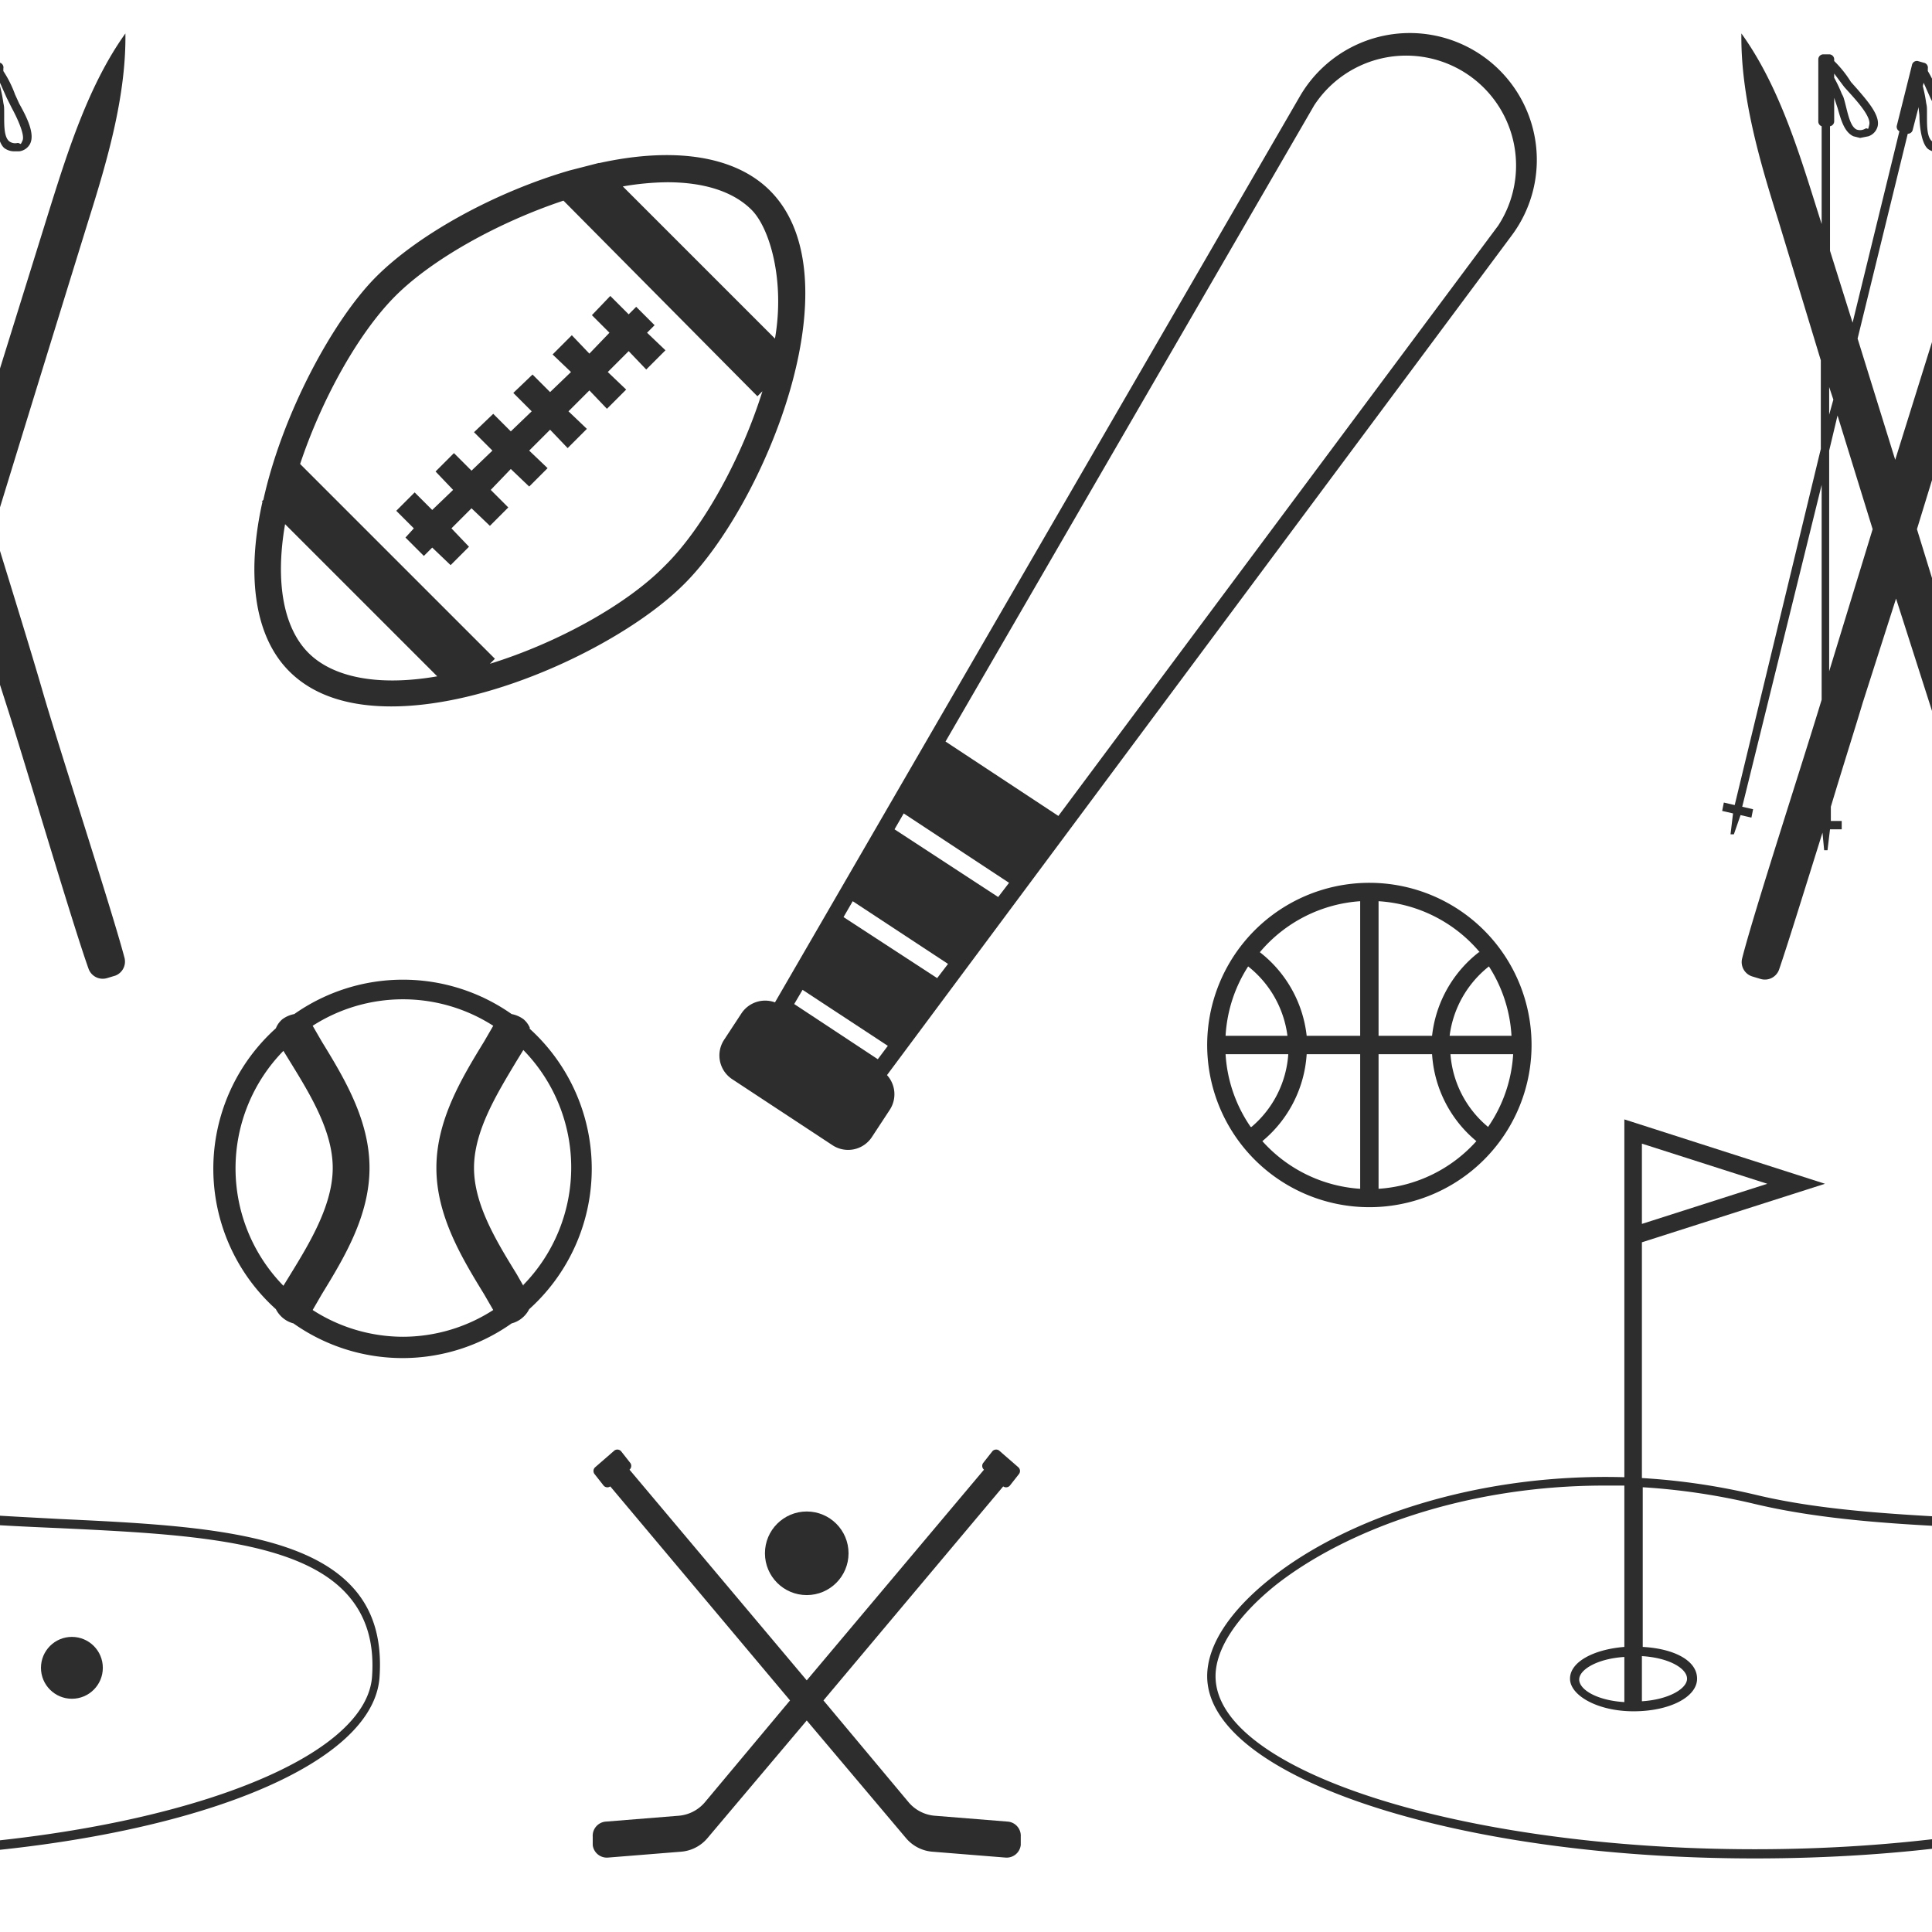 <svg id="Layer_1" data-name="Layer 1" xmlns="http://www.w3.org/2000/svg" width="231.1" height="231.1" viewBox="0 0 231.1 231.1"><title>sport-pattern-3</title><path d="M63.4,123a2.7,2.7,0,0,0-.8-1.1,3.5,3.5,0,0,0-1.4-.6,22.6,22.6,0,0,0-26,0,3.5,3.5,0,0,0-1.4.6,2.7,2.7,0,0,0-.8,1.1,22.6,22.6,0,0,0,0,33.6,3.3,3.3,0,0,0,.9,1.1,3.2,3.2,0,0,0,1.2.6,22.6,22.6,0,0,0,26.1,0,3.2,3.2,0,0,0,1.2-.6,3.3,3.3,0,0,0,.9-1.1,22.6,22.6,0,0,0,0-33.6ZM34.7,152.5l-.8,1.3a20.1,20.1,0,0,1,0-28.1l.8,1.3c2.4,3.9,5.1,8.3,5.1,12.7S37.1,148.6,34.7,152.5Zm13.5,7.4a20,20,0,0,1-10.8-3.2l1.1-1.9c2.7-4.4,5.7-9.4,5.7-15.1s-3-10.7-5.7-15.1l-1.1-1.9a20,20,0,0,1,21.6,0l-1.1,1.9c-2.7,4.4-5.7,9.4-5.7,15.1s3,10.7,5.7,15.1l1.1,1.9A20,20,0,0,1,48.2,159.9Zm14.4-6.1-.8-1.4c-2.4-3.9-5.1-8.3-5.1-12.7s2.7-8.8,5.1-12.8l.8-1.3a20.1,20.1,0,0,1,0,28.1Z" fill="#2d2d2d"/><circle cx="96.5" cy="185.8" r="5" fill="#2d2d2d"/><path d="M120.6,217.9l-8.7-.7a4.6,4.6,0,0,1-3.2-1.6L98.5,203.4l21.5-25.6a.6.6,0,0,0,.8-.1l1.1-1.4a.6.6,0,0,0-.1-.8l-2.3-2a.6.6,0,0,0-.8.1l-1.1,1.4a.6.6,0,0,0,.1.8L96.5,201,75.3,175.8a.6.6,0,0,0,.1-.8l-1.1-1.4a.6.6,0,0,0-.8-.1l-2.3,2a.6.6,0,0,0-.1.8l1.1,1.4a.6.6,0,0,0,.8.1l21.5,25.6L84.3,215.6a4.6,4.6,0,0,1-3.2,1.6l-8.7.7a1.7,1.7,0,0,0-1.5,1.8v1a1.7,1.7,0,0,0,1.8,1.5l8.7-.7a4.6,4.6,0,0,0,3.2-1.6l11.9-14.1,11.9,14.1a4.6,4.6,0,0,0,3.2,1.6l8.7.7a1.7,1.7,0,0,0,1.8-1.5v-1A1.7,1.7,0,0,0,120.6,217.9Z" fill="#2d2d2d"/><path d="M183.6,16.5a15.2,15.2,0,0,0-28.1-5L92.7,119.9a3.4,3.4,0,0,0-4,1.3l-2.1,3.2a3.4,3.4,0,0,0,1,4.7l12,7.9a3.4,3.4,0,0,0,4.7-1l2.1-3.2a3.4,3.4,0,0,0-.3-4.2L180.8,28.2A15.1,15.1,0,0,0,183.6,16.5ZM105,126.7,95,120.1l1-1.7,10.2,6.7Zm-4.1-17,1.1-1.9,11.4,7.5-1.3,1.7Zm6.1-10.5,1.1-1.9,12.6,8.3-1.3,1.7Zm19.6-1.6-13.5-8.9,44.1-76.1A13.1,13.1,0,1,1,179.2,27Z" fill="#2d2d2d"/><path d="M163.8,105.6A19.4,19.4,0,1,0,183.2,125,19.4,19.4,0,0,0,163.8,105.6Zm9.6,20.5H181a17.1,17.1,0,0,1-3,8.7A12.5,12.5,0,0,1,173.5,126.1Zm0-2.2a12.6,12.6,0,0,1,4.7-8.3,17.1,17.1,0,0,1,2.7,8.3Zm3.5-10a14.7,14.7,0,0,0-5.6,10h-6.4V107.8A17.2,17.2,0,0,1,177,113.9Zm-14.2-6.1v16.1h-6.4a14.7,14.7,0,0,0-5.6-10A17.2,17.2,0,0,1,162.7,107.8Zm-13.1,27a17.1,17.1,0,0,1-3-8.7h7.5A12.5,12.5,0,0,1,149.7,134.8Zm-3-10.9a17.1,17.1,0,0,1,2.7-8.3,12.6,12.6,0,0,1,4.7,8.3Zm4.4,12.6a14.7,14.7,0,0,0,5.3-10.4h6.4v16.1A17.2,17.2,0,0,1,151,136.5Zm13.9,5.7V126.1h6.4a14.7,14.7,0,0,0,5.3,10.4A17.2,17.2,0,0,1,164.9,142.2Z" fill="#2d2d2d"/><circle cx="8.6" cy="199.5" r="3.7" fill="#2d2d2d"/><path d="M42.3,190c-6.1-6.9-20.2-7.6-35.1-8.3-9.3-.5-18.9-.9-27.2-2.9a79.2,79.2,0,0,0-13.6-2V148.6l21.9-7-24-7.7v42.8c-17.8-.5-33.4,5-42.3,12.1-4.9,3.9-7.6,8-7.6,11.7,0,12,29.4,21.8,65.5,21.8s64.7-9.5,65.5-21.7C45.7,196.2,44.7,192.7,42.3,190Zm-75.9-43.6v-9.6l15,4.8Zm13.5,74.8c-35.6,0-64.5-9.3-64.5-20.7,0-3.3,2.6-7.2,7.2-10.9,8.4-6.6,22.7-11.9,39.3-11.9h2.4V197c-3.7.3-6.5,1.8-6.5,3.8s3.3,3.9,7.6,3.9,7.6-1.7,7.6-3.9-2.8-3.6-6.5-3.8V177.9a78.3,78.3,0,0,1,13.4,2c8.4,2,18,2.5,27.4,2.9,14.7.7,28.5,1.4,34.3,8,2.2,2.5,3.2,5.7,2.9,9.8C43.6,211.9,14.7,221.2-20.1,221.2Zm-15.6-17.6c-3.3-.2-5.4-1.5-5.4-2.7s2.2-2.5,5.4-2.7Zm2.1-5.5c3.3.2,5.4,1.5,5.4,2.7s-2.2,2.5-5.4,2.7Z" fill="#2d2d2d"/><path d="M14.9,114.6c-1.5-5.7-7.8-25-9.8-31.9C3.8,78.2,1.6,71.1-.8,63.3c5.3-17.3,11.4-37,11.4-37,2.2-7,4.5-14.8,4.4-22.3C10.7,10,8.2,17.8,6,24.8L-3.4,55-7.9,40.4l6-24.5a.6.6,0,0,0,.6-.5l.7-2.7c0,.4.1.8.1,1.2s.1,3,1,3.8a2,2,0,0,0,1.3.4h.5a1.7,1.7,0,0,0,1.3-.9c.6-1.2-.4-3.2-1.3-4.8l-.5-1.1A13.4,13.4,0,0,0,.4,8.5V8.2A.6.6,0,0,0,0,7.5l-.7-.2a.6.6,0,0,0-.7.5L-3.1,15a.6.6,0,0,0,.3.7L-8.5,38.6-11.2,30V15.1a.6.6,0,0,0,.5-.6V11.7l.4,1.2c.4,1.4.8,2.9,1.9,3.4l.8.2,1-.2a1.7,1.7,0,0,0,1.1-1.2c.3-1.3-1.2-3-2.4-4.4l-.8-.9a13.3,13.3,0,0,0-2-2.5V7.1a.6.6,0,0,0-.6-.6H-12a.6.6,0,0,0-.6.6v7.4a.6.6,0,0,0,.4.6V26.8l-.6-1.9c-2.2-7-4.6-14.8-9-20.9-.1,7.5,2.2,15.3,4.4,22.3l5.1,16.8V53.7L-22.5,96.3l-1.3-.3-.2,1,1.3.3-.3,2.5h.4l.8-2.3,1.3.3.2-1-1.3-.3L-12.2,58V83.7c-2.3,7.6-8.1,25.4-9.5,30.9a1.8,1.8,0,0,0,1.2,2.2l1,.3a1.8,1.8,0,0,0,2.2-1.1c1-2.9,3.1-9.7,5.2-16.4l.2,2.1h.4l.3-2.5h1.4v-1h-1.3V96.5c1.5-5,3-9.7,3.8-12.4l4-12.5,4,12.5c2.2,6.8,7.9,26.2,9.9,31.8a1.8,1.8,0,0,0,2.2,1.1l1-.3A1.8,1.8,0,0,0,14.9,114.6ZM.8,11.7l.6,1.2C2,14,3,16.1,2.7,16.8s-.2.3-.6.3a1.2,1.2,0,0,1-1-.2c-.6-.5-.6-1.8-.6-3s0-1.1-.1-1.6a17.1,17.1,0,0,0-.4-2V9.9ZM-9.5,10.4l.9,1c.8.9,2.3,2.6,2.1,3.5s-.1.3-.5.5a1.2,1.2,0,0,1-1,.1c-.7-.3-1-1.6-1.3-2.8s-.3-1.1-.5-1.5a17,17,0,0,0-.9-1.9V8.8Zm-1.7,35.9.5,1.5-.5,1.8Zm0,34V53.9l1-4.2,4.2,13.6Z" fill="#2d2d2d"/><path d="M272.3,190c-6.1-6.9-20.2-7.6-35.1-8.3-9.3-.5-18.9-.9-27.2-2.9a79.2,79.2,0,0,0-13.6-2V148.6l21.9-7-24-7.7v42.8c-17.8-.5-33.4,5-42.3,12.1-4.9,3.9-7.6,8-7.6,11.7,0,12,29.4,21.8,65.5,21.8s64.7-9.5,65.5-21.7C275.8,196.2,274.7,192.7,272.3,190Zm-75.9-43.6v-9.6l15,4.8Zm78,54.1c-.8,11.4-29.7,20.7-64.5,20.7s-64.5-9.3-64.5-20.7c0-3.3,2.6-7.2,7.2-10.9,8.4-6.6,22.7-11.9,39.3-11.9h2.4V197c-3.7.3-6.5,1.8-6.5,3.8s3.3,3.9,7.6,3.9,7.6-1.7,7.6-3.9-2.8-3.6-6.5-3.8V177.9a78.3,78.3,0,0,1,13.4,2c8.4,2,18,2.5,27.4,2.9,14.7.7,28.5,1.4,34.3,8C273.8,193.2,274.7,196.4,274.5,200.5Zm-80.1,3.1c-3.3-.2-5.4-1.5-5.4-2.7s2.2-2.5,5.4-2.7Zm2.1-5.5c3.3.2,5.4,1.5,5.4,2.7s-2.2,2.5-5.4,2.7Z" fill="#2d2d2d"/><path d="M92.1,22.8c-4.1-4.1-11.3-5.3-20.4-3.3h-.1l-3.5.9c-8.9,2.6-18,7.6-23.1,12.7S33.8,49.4,31.5,59.8l-.2.2h.1c-1.8,8-1.3,15.8,3.2,20.3,3,3,7.3,4.2,12.2,4.2,12.3,0,28.1-7.7,35-14.6C91.4,60.4,102.6,33.3,92.1,22.8ZM79.8,21.8c4.4,0,7.9,1.1,10.1,3.3s4,8.5,2.8,15.4L74.5,22.3A32.7,32.7,0,0,1,79.8,21.8ZM36.9,78.1c-3-3-4-8.5-2.8-15.4L52.3,80.9C45.4,82.1,39.9,81.1,36.9,78.1ZM79.5,67.7C75,72.3,66.7,76.9,58.6,79.4l.6-.6L35.9,55.5c2.6-7.8,7-15.7,11.4-20.1s12.3-8.8,20.1-11.4L90.6,47.4l.6-.6C88.7,54.8,84.1,63.2,79.5,67.7Z" fill="#2d2d2d"/><polygon points="78.3 38.9 76.1 36.7 75.2 37.6 73 35.4 70.8 37.7 72.9 39.8 70.5 42.3 68.4 40.1 66.1 42.4 68.3 44.5 65.8 46.9 63.7 44.8 61.4 47 63.6 49.2 61.1 51.6 59 49.5 56.7 51.7 58.9 53.9 56.4 56.3 54.3 54.2 52.1 56.4 54.2 58.6 51.7 61 49.6 58.9 47.4 61.1 49.5 63.2 48.5 64.3 50.7 66.5 51.7 65.5 53.9 67.6 56.1 65.4 54 63.2 56.4 60.8 58.6 62.9 60.8 60.7 58.7 58.6 61.1 56.1 63.3 58.2 65.5 56 63.3 53.9 65.8 51.4 67.9 53.6 70.2 51.3 68 49.2 70.5 46.7 72.6 48.9 74.9 46.6 72.7 44.5 75.2 42 77.3 44.2 79.6 41.9 77.4 39.8 78.3 38.9" fill="#2d2d2d"/><path d="M245,114.6c-1.5-5.7-7.8-25-9.8-31.9-1.3-4.5-3.5-11.6-5.9-19.4,5.3-17.3,11.4-37,11.4-37,2.2-7,4.5-14.8,4.4-22.3-4.3,6.1-6.8,13.9-9,20.9L226.7,55l-4.5-14.5,6-24.5a.6.6,0,0,0,.6-.5l.7-2.7c0,.4.1.8.1,1.2s.1,3,1,3.8a2,2,0,0,0,1.3.4h.5a1.7,1.7,0,0,0,1.3-.9c.6-1.2-.4-3.2-1.3-4.8l-.5-1.1a13.1,13.1,0,0,0-1.3-2.9V8.2a.6.6,0,0,0-.5-.7l-.7-.2a.6.6,0,0,0-.7.5L226.9,15a.6.6,0,0,0,.3.7l-5.6,22.9L218.9,30V15.1a.6.6,0,0,0,.5-.6V11.7l.4,1.2c.4,1.4.8,2.9,1.9,3.4l.8.2,1-.2a1.7,1.7,0,0,0,1.1-1.2c.3-1.3-1.2-3-2.4-4.4l-.8-.9a13.3,13.3,0,0,0-2-2.5V7.1a.6.6,0,0,0-.6-.6h-.7a.6.6,0,0,0-.6.6v7.4a.6.6,0,0,0,.4.6V26.8l-.6-1.9c-2.2-7-4.6-14.8-9-20.9-.1,7.5,2.2,15.3,4.4,22.3l5.1,16.8V53.7L207.5,96.3l-1.3-.3-.2,1,1.3.3-.3,2.5h.4l.8-2.3,1.3.3.2-1-1.3-.3L217.9,58V83.7c-2.3,7.6-8.1,25.4-9.5,30.9a1.8,1.8,0,0,0,1.2,2.2l1,.3a1.8,1.8,0,0,0,2.2-1.1c1-2.9,3.1-9.7,5.2-16.4l.2,2.1h.4l.3-2.5h1.4v-1h-1.3V96.5c1.5-5,3-9.7,3.8-12.4l4-12.5,4,12.5c2.2,6.8,7.9,26.2,9.9,31.8a1.8,1.8,0,0,0,2.2,1.1l1-.3A1.8,1.8,0,0,0,245,114.6ZM230.1,9.9l.8,1.8.6,1.2c.6,1.1,1.6,3.1,1.2,3.9s-.2.3-.6.3a1.2,1.2,0,0,1-1-.2c-.6-.5-.6-1.8-.6-3s0-1.1-.1-1.6a17.1,17.1,0,0,0-.4-2ZM219.4,8.8l1.2,1.6.9,1c.8.9,2.3,2.6,2.1,3.5s-.1.3-.5.5a1.2,1.2,0,0,1-1,.1c-.7-.3-1-1.6-1.3-2.8s-.3-1.1-.5-1.5a17.1,17.1,0,0,0-.9-1.9Zm-.1,39-.5,1.8V46.3Zm-.5,32.5V53.9l1-4.2,4.2,13.6Z" fill="#2d2d2d"/></svg>